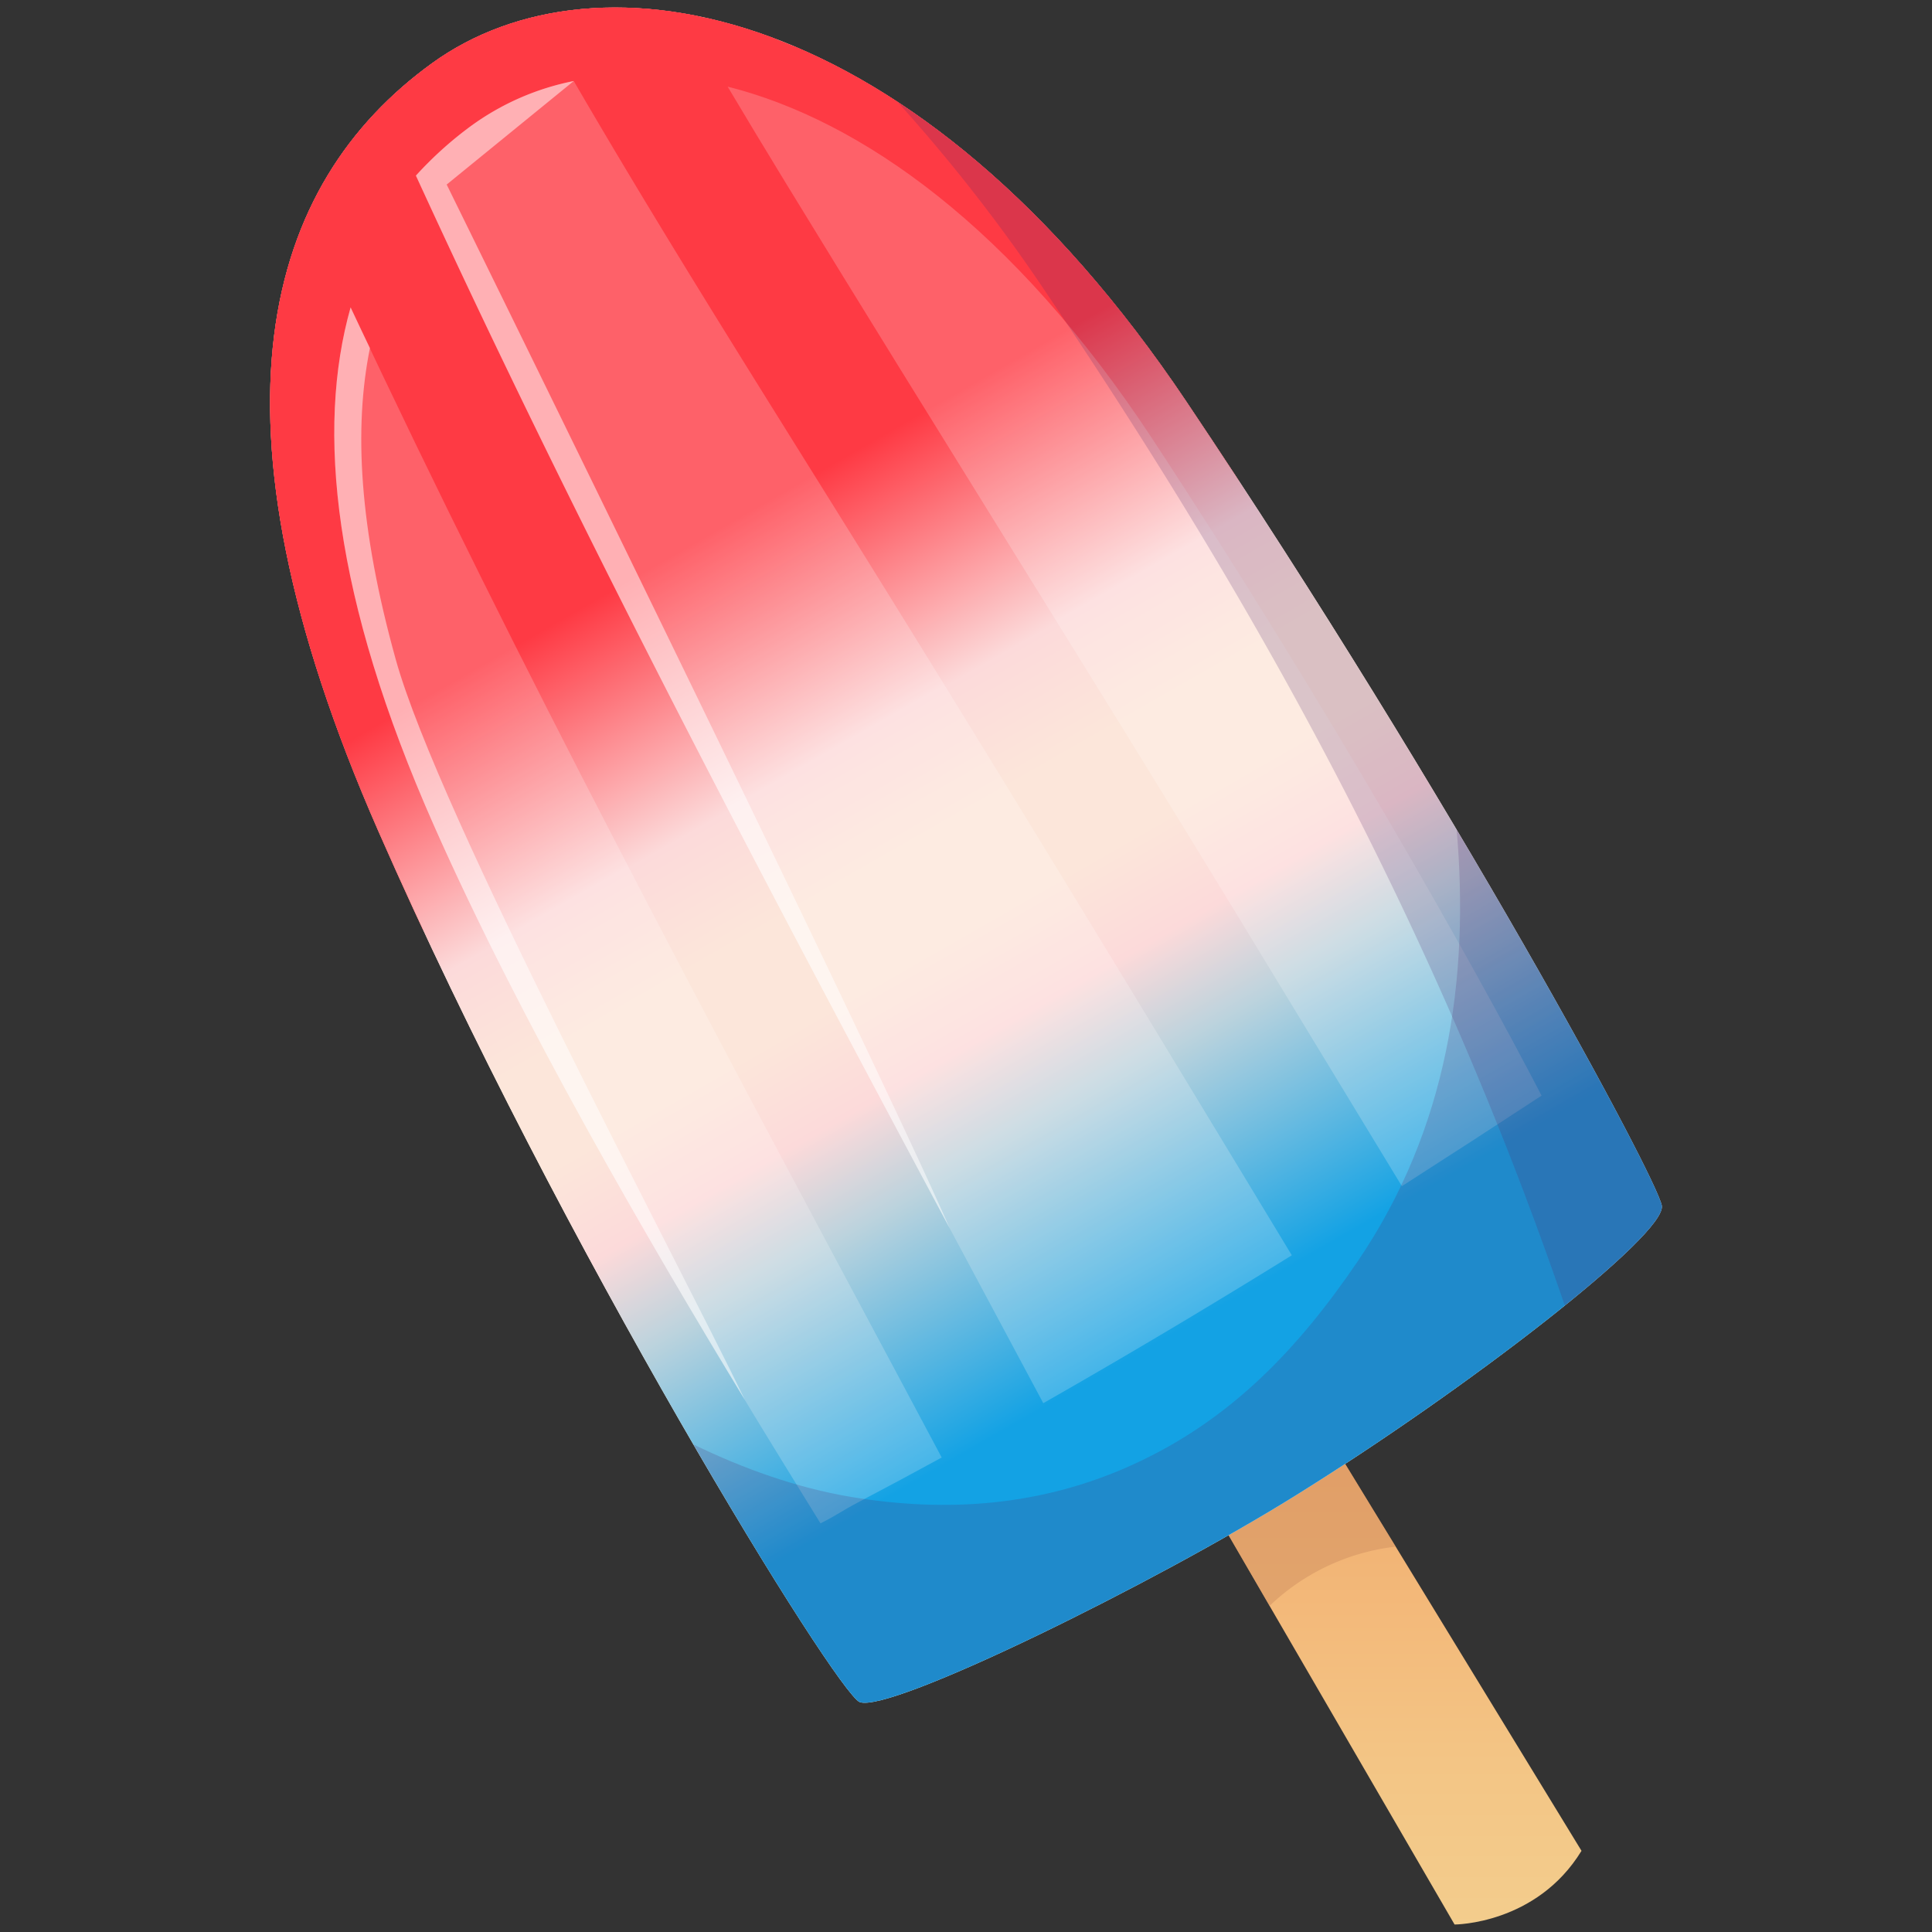 <svg id="Layer_1" data-name="Layer 1" xmlns="http://www.w3.org/2000/svg" xmlns:xlink="http://www.w3.org/1999/xlink" viewBox="0 0 516 516"><rect x="0" y="0" width="516" height="516" fill="#333333" stroke="none"/><defs><style>.cls-1{fill:url(#linear-gradient);}.cls-2{fill:#d19060;}.cls-2,.cls-9{opacity:0.5;}.cls-3{fill:#fff5e6;}.cls-4{fill:url(#linear-gradient-2);}.cls-5{fill:url(#linear-gradient-3);}.cls-6,.cls-8{opacity:0.2;}.cls-7,.cls-9{fill:#fff;}.cls-8{fill:#532b6a;}</style><linearGradient id="linear-gradient" x1="356.23" y1="526.44" x2="356.23" y2="341.2" gradientUnits="userSpaceOnUse"><stop offset="0" stop-color="#f3cf8f"/><stop offset="0.3" stop-color="#f3c585"/><stop offset="0.8" stop-color="#f2aa6c"/><stop offset="1" stop-color="#f29d60"/></linearGradient><linearGradient id="linear-gradient-2" x1="94.44" y1="147.31" x2="283.33" y2="40.06" gradientUnits="userSpaceOnUse"><stop offset="0.55" stop-color="#fe3a44"/><stop offset="0.96" stop-color="#e72a34"/><stop offset="1" stop-color="#e52832"/></linearGradient><linearGradient id="linear-gradient-3" x1="193.62" y1="140.36" x2="316.42" y2="354.55" gradientUnits="userSpaceOnUse"><stop offset="0" stop-color="#fe3a44"/><stop offset="0.27" stop-color="#fcdada"/><stop offset="0.4" stop-color="#fce6da"/><stop offset="0.51" stop-color="#fce6da"/><stop offset="0.62" stop-color="#fcdada"/><stop offset="0.73" stop-color="#bcd3dd"/><stop offset="1" stop-color="#13a2e4"/></linearGradient></defs><title>Artboard 13</title><path class="cls-1" d="M290.08,344.51,388.49,514s21.87,0,33.9-19.68L310.85,311.71Z"/><path class="cls-2" d="M372.77,413.08,310.85,311.71l-20.77,32.8,49,84.39A58.25,58.25,0,0,1,372.77,413.08Z"/><path class="cls-3" d="M229.61,454.59c-6-2.25-79.58-120.9-128.55-232.61S71,49.05,115.34,16.92,244.91.08,316.83,107.21s125.49,207.1,127,214.75-52,49-97.94,77.54C308.43,422.82,237.77,457.65,229.61,454.59Z"/><path class="cls-4" d="M328.66,130.32c.76-.69,1.46-1.34,2.17-2q-6.87-10.48-14-21.11c-33.77-50.3-70.47-80.36-104.49-94.76l-2.1.42.2.59-1-.44c.26,0,.52-.11.79-.15l-.29-.81-1.1.71-2.33-.95a3.45,3.45,0,0,1,1.09-1.27A135,135,0,0,0,188.76,4.8a23.25,23.25,0,0,1-3,.07,5.61,5.61,0,0,0,.6-.59c-28-5.68-52.89-.47-71,12.64C71,49.05,52.09,110.27,101.06,222c3.83,8.74,7.82,17.53,11.91,26.3,1.8.75,3.53,1.62,4.36,3.13.53-5.16,10.63,0,12-7.77,1.52.09-.05,1.77,1.07,2.28.08-2.37,1.25-3.64,4.31-4.65l0,.6c7-5.25,11.16-5.74,20-10.13l-1.82-1.45a7,7,0,0,1,3.79-.67c.16-4.17-5,3.13-5.24-1.21,4.81,2.24,12.39-8.2,16.77-4.93,2.74-1.74-2.2-1.65.54-3.38l1.48.7-.29-2a3.75,3.75,0,0,1,4.5.93c-.51.16-1,1.07-1.46,1.46,3-.11,5.78-4.05,7-4.66l-2.82.88c6.73-5.88,16.81-10.13,22.54-17.06l-1.11-.55c4.5-5.11,5-1.81,10.64-6.35l-.09.35a8.22,8.22,0,0,1,3.74-4c-.89,2,4.15.24,2.86,2.65,4.91-5.5,2.11-3.23,4-9l1.83.92c.53-2.18.21-3,3-5.22-1.73,2.81,3.34,1.07,1.56,4.47,8.4-.66,7.51-9.1,13.36-6.12.45-5.91-7,1.08-5.83-.8-2.21-.51.56-4.57,2.83-5.37,2.12-1.15,6.69,3.15,11.81,0-.53.29-.37.62-.9.91,2.57-.1,2.94-3.7,6.34-3.41-.17-3.31,3.17-1.71,1.64-5.13l-4.3,3.58c2.18-2.45,2.48-7.7,8-8.53a8.67,8.67,0,0,1-1.4,3.5c1.86.17,2.13-2.12,4.05-2,1.52,3.43-5.37,4.13-6.79,8.3,2.19.51,4.07-5.57,4.69-1.24-.54-5.65,5.43-2.49,6.95-7.94l.9,2.06c.38-.63,1-2.22,2.05-2.78l-.38,3.59c1.59-3.81,6.58-1.38,8.63-4.15-5.68,3.43-2.65-1.56-5.89-1.54,5.46-6.64,7,2.36,14.06-2.69-1.24.71-4.27.81-3.22-.9,1.73-.48,4.15-.91,5.67-.44,5-3.45-2-1.51-.42-4,3.16,1.31,2-2.46,3.9-4.55l1.15,1.95c6.72-2.22-.78-5,5.5-6.61l-.71,4L300.3,141l.71,2.57c2.11-3.42,3.31-3.54,6.67-4.64a2.63,2.63,0,0,1-1.06-2.47,3.31,3.31,0,0,1,.57-1.54,4.56,4.56,0,0,1,1.7-1.51c3.34-.36-.34,2.68,5.1-.8a5.61,5.61,0,0,1-1,2.72,3.75,3.75,0,0,1-3.54,1.15c.2.74-.13,1.72.06,2.45a4.17,4.17,0,0,0,1,0,2.44,2.44,0,0,0,.55-.14l.78-.34a24.78,24.78,0,0,0,3-1.67c1.92-1.23,3.55-2.5,4.7-3.17a10.33,10.33,0,0,1-2.89,1c2.32-2.52,4.32-4.86,6-7,2.15-.25,1.86.7,1.41,1.73,1.56-1.17,1.66-2.44,3.9-3.95C329.41,126.68,331.85,127.47,328.66,130.32Z"/><path class="cls-5" d="M229.61,454.59c-6-2.25-79.58-120.9-128.55-232.61S71,49.05,115.34,16.92,244.91.08,316.83,107.21s125.49,207.1,127,214.75-52,49-97.94,77.54C308.43,422.82,237.77,457.65,229.61,454.59Z"/><g class="cls-6"><path class="cls-7" d="M209.86,48.86c39.92,65.32,80.74,130.1,120.55,195.5q22,36.18,44,72.44,18.74-12,37.32-24.18C393.85,258.17,355.18,189.37,307.63,117,270.75,60.92,230,32.13,194.34,23.14Q202,36,209.86,48.86Z"/><path class="cls-7" d="M233,151.83C206.2,108.6,178.81,65.64,153.24,21.64a69.61,69.61,0,0,0-27.58,12.1A98.82,98.82,0,0,0,111.08,46.9q12.24,26.67,25,53.1C180.91,193,230,283.77,278.64,374.76q33.54-19.11,66.38-39.5C307.93,274,270.8,212.7,233,151.83Z"/><path class="cls-7" d="M239.5,366.76c-50.31-94-100.63-188.11-145.86-284.66-9.23,32.59-4.73,77.45,22.28,138.44C146.28,289.09,195.15,368,219.14,406.86c5.18-2.65,5.22-3.08,10.37-5.79q11.06-5.81,22-11.8Q245.51,378,239.5,366.76Z"/></g><path class="cls-8" d="M239.67,27.17A447.38,447.38,0,0,1,277.1,74.74C327,148.6,379.27,236.05,417.93,348.7c16-12.93,26.61-23.28,25.92-26.74-1.53-7.65-55.09-107.63-127-214.75C292,70.15,265.49,44.09,239.67,27.17Z"/><path class="cls-8" d="M362.68,336.78c-16,23.56-34.15,42.66-60.42,54.53-24,10.86-49.15,12.81-75.06,8.47-14.32-2.4-28.63-7.5-42-14,23.46,40.37,41.56,67.71,44.41,68.78,8.16,3.06,78.82-31.77,116.3-55.09,45.91-28.57,99.47-69.89,97.94-77.54-1-4.74-21.89-45-54.81-100.37C392.53,261.63,386.59,301.54,362.68,336.78Z"/><path class="cls-9" d="M125.66,33.74A98.82,98.82,0,0,0,111.08,46.9q12.24,26.67,25,53.1c37.16,77.06,77.23,152.63,117.57,228.05C230.44,275.19,119.3,49.29,119.3,49.29l33.94-27.65A69.61,69.61,0,0,0,125.66,33.74Z"/><path class="cls-9" d="M93.64,82.1c-9.23,32.59-4.73,77.45,22.28,138.44,23.29,52.6,57.48,111.28,83,153.3-18.15-37.66-81.69-156.19-93.24-197.77-9.77-35.18-11.2-61.72-6.88-83.1C97.06,89.35,95.34,85.73,93.64,82.1Z"/></svg>